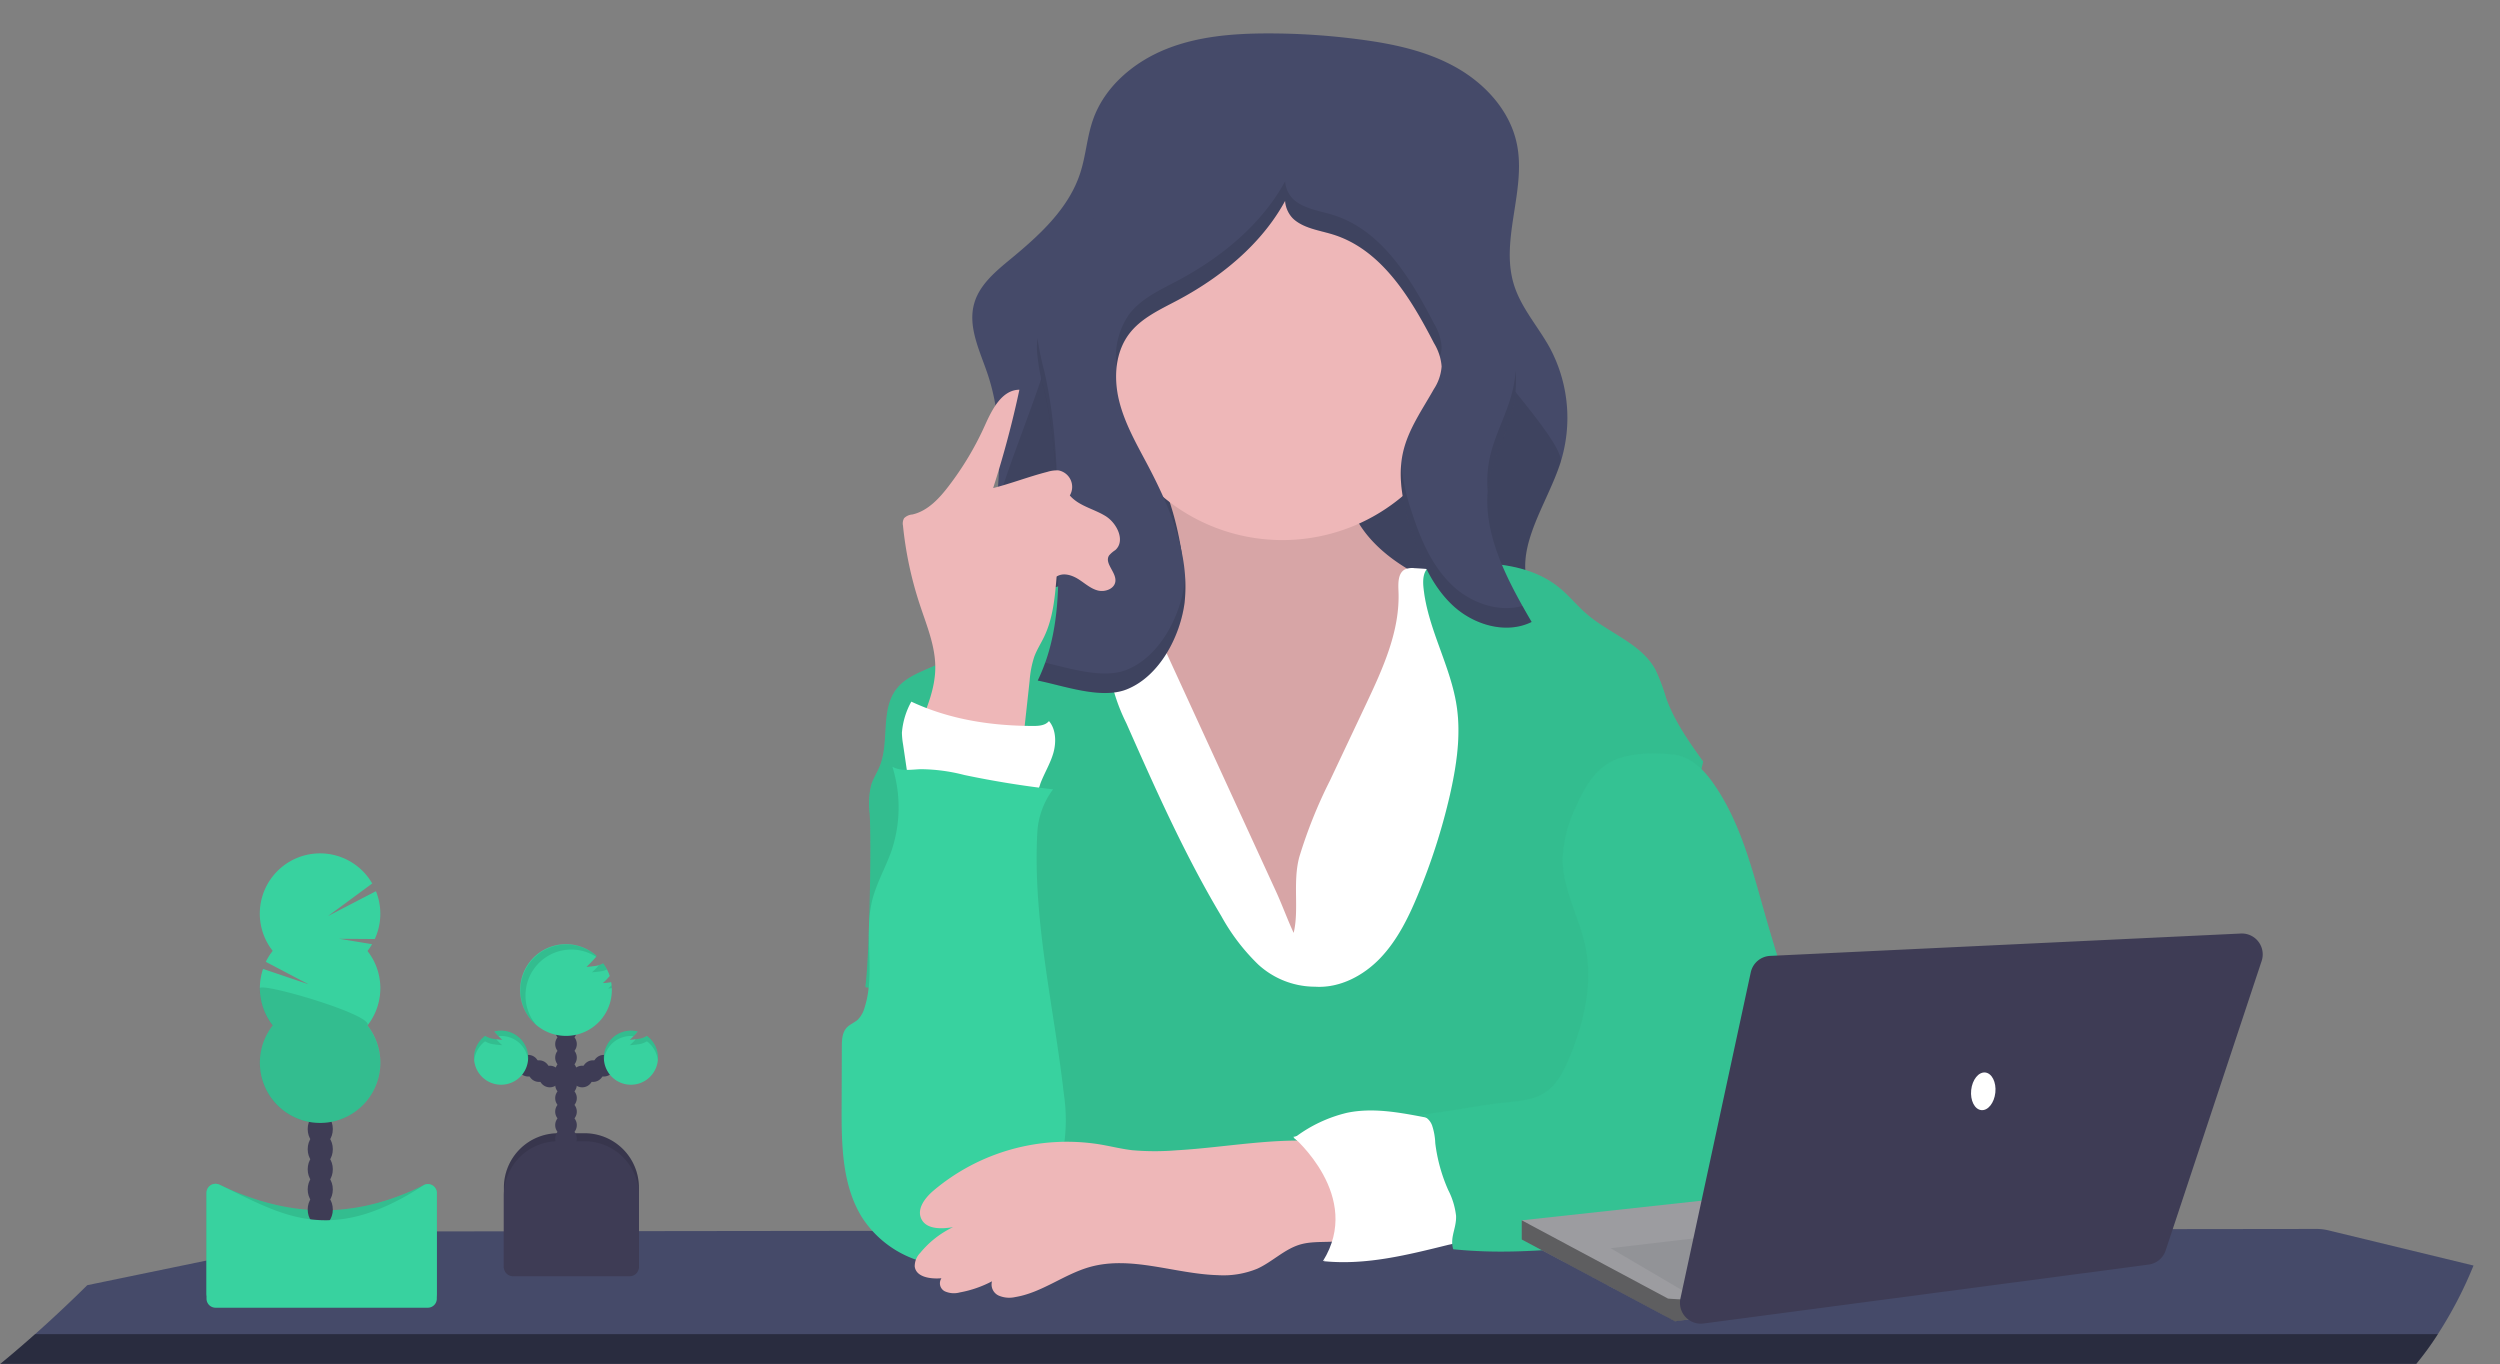 <?xml version="1.0" encoding="UTF-8" standalone="no"?>
<svg
   xmlns:dc="http://purl.org/dc/elements/1.1/"
   xmlns:cc="http://creativecommons.org/ns#"
   xmlns:rdf="http://www.w3.org/1999/02/22-rdf-syntax-ns#"
   xmlns:svg="http://www.w3.org/2000/svg"
   xmlns="http://www.w3.org/2000/svg"
   xmlns:sodipodi="http://sodipodi.sourceforge.net/DTD/sodipodi-0.dtd"
   xmlns:inkscape="http://www.inkscape.org/namespaces/inkscape"
   width="506.295"
   height="276.26"
   viewBox="0 0 506.295 276.26"
   version="1.1"
   id="svg988"
   sodipodi:docname="illustration.svg"
   inkscape:version="1.0.2 (394de47547, 2021-03-26)">
  <rect x="0" y="0" width="506.295" height="276.26" fill="#808080" stroke="none"/>
  <sodipodi:namedview
     pagecolor="#ffffff"
     bordercolor="#666666"
     borderopacity="1"
     objecttolerance="10"
     gridtolerance="10"
     guidetolerance="10"
     inkscape:pageopacity="0"
     inkscape:pageshadow="2"
     inkscape:window-width="1366"
     inkscape:window-height="743"
     id="namedview990"
     showgrid="false"
     inkscape:zoom="1.3477479"
     inkscape:cx="219.53265"
     inkscape:cy="163.1819"
     inkscape:window-x="1366"
     inkscape:window-y="1024"
     inkscape:window-maximized="1"
     inkscape:current-layer="g984" />
  <defs
     id="defs628">
    <clipPath
       id="a">
      <path
         d="M0-627.495H506.3v276.26H0Z"
         transform="translate(0 627.495)"
         fill="none"
         id="path586" />
    </clipPath>
    <clipPath
       id="b">
      <rect
         width="506.294"
         height="276.26"
         fill="none"
         id="rect589" />
    </clipPath>
    <clipPath
       id="c">
      <rect
         width="493.641"
         height="6.018"
         fill="none"
         id="rect592" />
    </clipPath>
    <clipPath
       id="d">
      <rect
         width="123.486"
         height="85.965"
         fill="none"
         id="rect595" />
    </clipPath>
    <clipPath
       id="e">
      <rect
         width="89.914"
         height="114.007"
         fill="none"
         id="rect598" />
    </clipPath>
    <clipPath
       id="f">
      <rect
         width="169.676"
         height="134.62"
         fill="none"
         id="rect601" />
    </clipPath>
    <clipPath
       id="g">
      <rect
         width="100.196"
         height="103.638"
         fill="none"
         id="rect604" />
    </clipPath>
    <clipPath
       id="h">
      <rect
         width="87.947"
         height="100.888"
         fill="none"
         id="rect607" />
    </clipPath>
    <clipPath
       id="i">
      <rect
         width="27.345"
         height="27.345"
         fill="none"
         id="rect610" />
    </clipPath>
    <clipPath
       id="j">
      <rect
         width="18.498"
         height="16.319"
         fill="none"
         id="rect613" />
    </clipPath>
    <clipPath
       id="k">
      <rect
         width="10.954"
         height="6.046"
         fill="none"
         id="rect616" />
    </clipPath>
    <clipPath
       id="m">
      <rect
         width="46.637"
         height="24.012"
         fill="none"
         id="rect619" />
    </clipPath>
    <clipPath
       id="n">
      <rect
         width="24.4"
         height="27.463"
         fill="none"
         id="rect622" />
    </clipPath>
    <clipPath
       id="o">
      <rect
         width="34.204"
         height="20.468"
         fill="none"
         id="rect625" />
    </clipPath>
  </defs>
  <g
     transform="translate(0 627.495)"
     id="g986">
    <g
       transform="translate(0 -627.495)"
       clip-path="url(#a)"
       id="g984">
      <g
         opacity="0.1"
         id="g636">
        <g
           clip-path="url(#b)"
           id="g634">
          <g
             transform="translate(0 0)"
             id="g632" />
        </g>
      </g>
      <g
         transform="translate(0.066 248.881)"
         id="g640">
        <path
           d="M-636.795-9.426a83,83,0,0,1-7.225,13.895,59.755,59.755,0,0,1-4.376,6.018H-1137.66c.44-.343,3.025-2.435,7.044-6.018,2.884-2.567,6.5-5.9,10.566-9.919l51.568-10.654a10.028,10.028,0,0,1,2.025-.207l54.975-.079h.057l27.23-.035h.062l22.981-.026H-930.7l63.142-.088h27.168l10.844-.123h3.584l31.54-.044H-779.5l36.431-.048h10.848l34.508-.048,29.128-.035a10.319,10.319,0,0,1,2.408.286Z"
           transform="translate(1137.66 16.84)"
           fill="#454a69"
           id="path638" />
      </g>
      <g
         transform="translate(0.066 270.189)"
         opacity="0.4"
         id="g650">
        <g
           transform="translate(0 0)"
           id="g648">
          <g
             clip-path="url(#c)"
             id="g646">
            <g
               transform="translate(0)"
               id="g644">
              <path
                 d="M-8.956,0h486.6a59.749,59.749,0,0,1-4.376,6.018H-16c.431-.365,3.016-2.457,7.044-6.018"
                 transform="translate(16)"
                 id="path642" />
            </g>
          </g>
        </g>
      </g>
      <g
         transform="translate(196.907 6.765)"
         id="g654">
        <path
           d="M-160.067-160.836l-.977.189-44.184,8.488c-12.834,2.465-25.852,4.944-38.888,4-9.444-.687-18.266-3.487-27.34-5.943-5.129-1.391-10.566-1.946-12.305-7.687-2.4-7.925,1.506-19.658,2.426-27.688.881-7.881,1.4-15.959-.167-23.748a42.238,42.238,0,0,0-1.374-5.169c-1.572-4.662-4.042-9.51-2.708-14.242,1.052-3.755,4.262-6.437,7.264-8.92,5.882-4.843,11.887-10.271,14.22-17.531,1.145-3.522,1.36-7.313,2.593-10.808,2.338-6.648,8.211-11.618,14.744-14.251s13.718-3.192,20.767-3.192a140.756,140.756,0,0,1,18.61,1.237c6.727.881,13.516,2.329,19.429,5.666s10.9,8.805,12.274,15.471c1.95,9.426-3.465,19.464-.559,28.617,1.462,4.627,4.843,8.365,7.189,12.6a30.013,30.013,0,0,1,2.2,23.334c-2.809,8.7-9.686,17.509-6.164,25.949,2.241,5.367,7.964,8.233,11.953,12.486q.533.573.995,1.145"
           transform="translate(285.967 287.34)"
           fill="#454a69"
           id="path652" />
      </g>
      <g
         transform="translate(198.343 60.186)"
         opacity="0.1"
         id="g662">
        <g
           clip-path="url(#d)"
           id="g660">
          <g
             transform="translate(0 0)"
             id="g658">
            <path
               d="M-157-91.506v1.3l-44.184,8.488c-12.834,2.465-25.852,4.944-38.888,4-9.444-.687-18.266-3.487-27.34-5.943-5.129-1.391-10.566-1.946-12.305-7.687-2.4-7.925,1.506-19.658,2.426-27.688.881-7.881,14.436-36.652,12.869-44.44l81.008,3.522c.546,4.3,21.956,25.892,20.622,30.017-2.809,8.7-9.686,17.509-6.164,25.949,2.245,5.367,7.969,8.233,11.957,12.486"
               transform="translate(280.485 163.48)"
               id="path656" />
          </g>
        </g>
      </g>
      <g
         transform="translate(212.735 84.488)"
         id="g666">
        <path
           d="M-33.47-32.913c.48,2.725.735,5.723-.656,8.1-1.853,3.187-5.9,4.2-9.51,4.927l-12.547,2.509a4.87,4.87,0,0,0-2.4.951A4.2,4.2,0,0,0-59.7-13.682c-.506,4.543,1.1,9.021,2.567,13.349,2.963,8.766,5.45,17.716,9.2,26.173s8.889,16.532,16.228,22.185,17.051,8.664,26.037,6.454C2.155,52.555,8.574,47.03,14.108,41.17c4.565-4.843,8.836-10.126,11.051-16.408,1.528-4.315,2.025-8.911,2.505-13.463Q28.778.829,29.892-9.641c.348-3.276.577-6.96-1.55-9.474a11.285,11.285,0,0,0-3.5-2.523c-4.816-2.558-9.888-4.671-14.37-7.753S2.019-36.717.658-41.982c-.814-3.161-.669-6.6-2.056-9.549a12.893,12.893,0,0,0-8.365-6.52,28.531,28.531,0,0,0-10.866-.44c-3.628.409-17.61,1.457-19.112,5.547-.806,2.2,2.536,6.925,3.328,9.091a63.491,63.491,0,0,1,2.941,10.94"
           transform="translate(59.796 58.8)"
           fill="#eeb7b8"
           id="path664" />
      </g>
      <g
         transform="translate(212.735 84.488)"
         opacity="0.1"
         id="g674">
        <g
           clip-path="url(#e)"
           id="g672">
          <g
             transform="translate(0 0)"
             id="g670">
            <path
               d="M-33.47-32.913c.48,2.725.735,5.723-.656,8.1-1.853,3.187-5.9,4.2-9.51,4.927l-12.547,2.509a4.87,4.87,0,0,0-2.4.951A4.2,4.2,0,0,0-59.7-13.682c-.506,4.543,1.1,9.021,2.567,13.349,2.963,8.766,5.45,17.716,9.2,26.173s8.889,16.532,16.228,22.185,17.051,8.664,26.037,6.454C2.155,52.555,8.574,47.03,14.108,41.17c4.565-4.843,8.836-10.126,11.051-16.408,1.528-4.315,2.025-8.911,2.505-13.463Q28.778.829,29.892-9.641c.348-3.276.577-6.96-1.55-9.474a11.285,11.285,0,0,0-3.5-2.523c-4.816-2.558-9.888-4.671-14.37-7.753S2.019-36.717.658-41.982c-.814-3.161-.669-6.6-2.056-9.549a12.893,12.893,0,0,0-8.365-6.52,28.531,28.531,0,0,0-10.866-.44c-3.628.409-17.61,1.457-19.112,5.547-.806,2.2,2.536,6.925,3.328,9.091a63.491,63.491,0,0,1,2.941,10.94"
               transform="translate(59.796 58.8)"
               id="path668" />
          </g>
        </g>
      </g>
      <g
         transform="translate(207.009 115.03)"
         id="g678">
        <path
           d="M-79.143-54.948l7.357-15.576c3.447-7.3,6.969-14.969,6.6-23.03-.07-1.6-.088-3.606,1.321-4.332a3.781,3.781,0,0,1,1.933-.247,78.187,78.187,0,0,1,22.678,4.587A9,9,0,0,1-35.4-91.318a9.2,9.2,0,0,1,1.73,4.094,119.52,119.52,0,0,1,2.523,14.912c1.321,12.424.665,24.958,0,37.422L-33.1,3.162a3.634,3.634,0,0,1-.321,1.567A3.384,3.384,0,0,1-35.98,6.072a55.537,55.537,0,0,1-11.478.37c-26.944-1.021-54.029-2.589-80.8.678q.18-5.939-.189-11.887c-1.061-17.122-5.5-33.825-9.857-50.414-2.54-9.686-5-20.252-.911-29.378a12.587,12.587,0,0,1,2.549-3.883,14.485,14.485,0,0,1,6.463-3.245A41.125,41.125,0,0,1-117.745-93.1l27.758,60.434c1.268,2.765,2.311,5.675,3.575,8.4,1.136-4.715-.229-10.24,1.136-15.352a96.677,96.677,0,0,1,6.133-15.339"
           transform="translate(141.392 98.167)"
           fill="#fff"
           id="path676" />
      </g>
      <g
         transform="translate(175.25 113.992)"
         id="g682">
        <path
           d="M-115.833-109.136c4.966.313,9.791-2.232,13.208-5.829s5.671-8.158,7.577-12.768a125.917,125.917,0,0,0,6.511-20.3c1.321-5.9,2.259-12.006,1.347-17.985-1.259-8.255-5.93-15.757-6.727-24.069-.136-1.453-.048-3.152,1.118-4.028a4.644,4.644,0,0,1,2.571-.669c8.3-.493,17.425-.4,23.858,4.869,1.959,1.6,3.548,3.606,5.464,5.257,4.561,3.962,11.006,5.979,13.934,11.24a39,39,0,0,1,2.223,5.877c1.682,4.667,4.592,8.77,7.484,12.807-2.8,11.834-6.027,23.677-8.832,35.511a155.287,155.287,0,0,1-5.877,20.56c-1.691,4.359-3.817,8.805-3.3,13.472a30.761,30.761,0,0,0,1.352,5.362,61.637,61.637,0,0,1,2.593,19.164l-125.624.308c6.018-8.629,7.784-19.213,7.172-29.713a32.468,32.468,0,0,0-3.962-14.449c-3.989-6.824-11.006-11.271-17.923-15.079-4.843-2.642-10.042,12.222-15.277,10.518.845-5.979,1.233-29.057.88-35.075a16.072,16.072,0,0,1,.317-5.882c.414-1.29,1.175-2.443,1.691-3.7,2.065-5.023.1-11.447,3.434-15.722,2.307-2.972,6.353-3.817,9.642-5.649,3.377-1.884,5.988-4.843,8.928-7.37a39.7,39.7,0,0,1,20.322-9.074,25.6,25.6,0,0,1,3.879,11.447c.225,2.558.062,5.151.418,7.7a37.892,37.892,0,0,0,3.328,9.871c5.886,13.291,11.795,26.622,19.253,39.1a41.422,41.422,0,0,0,7.458,9.787,17.043,17.043,0,0,0,11.557,4.508"
           transform="translate(206.94 194.975)"
           fill="#38d29f"
           id="path680" />
      </g>
      <g
         transform="translate(175.25 113.992)"
         opacity="0.1"
         id="g690">
        <g
           clip-path="url(#f)"
           id="g688">
          <g
             transform="translate(0 0)"
             id="g686">
            <path
               d="M-115.833-109.136c4.966.313,9.791-2.232,13.208-5.829s5.671-8.158,7.577-12.768a125.917,125.917,0,0,0,6.511-20.3c1.321-5.9,2.259-12.006,1.347-17.985-1.259-8.255-5.93-15.757-6.727-24.069-.136-1.453-.048-3.152,1.118-4.028a4.644,4.644,0,0,1,2.571-.669c8.3-.493,17.425-.4,23.858,4.869,1.959,1.6,3.548,3.606,5.464,5.257,4.561,3.962,11.006,5.979,13.934,11.24a39,39,0,0,1,2.223,5.877c1.682,4.667,4.592,8.77,7.484,12.807-2.8,11.834-6.027,23.677-8.832,35.511a155.287,155.287,0,0,1-5.877,20.56c-1.691,4.359-3.817,8.805-3.3,13.472a30.761,30.761,0,0,0,1.352,5.362,61.637,61.637,0,0,1,2.593,19.164l-125.624.308c6.018-8.629,7.784-19.213,7.172-29.713a32.468,32.468,0,0,0-3.962-14.449c-3.989-6.824-11.006-11.271-17.923-15.079-4.843-2.642-10.042,12.222-15.277,10.518.845-5.979,1.233-29.057.88-35.075a16.072,16.072,0,0,1,.317-5.882c.414-1.29,1.175-2.443,1.691-3.7,2.065-5.023.1-11.447,3.434-15.722,2.307-2.972,6.353-3.817,9.642-5.649,3.377-1.884,5.988-4.843,8.928-7.37a39.7,39.7,0,0,1,20.322-9.074,25.6,25.6,0,0,1,3.879,11.447c.225,2.558.062,5.151.418,7.7a37.892,37.892,0,0,0,3.328,9.871c5.886,13.291,11.795,26.622,19.253,39.1a41.422,41.422,0,0,0,7.458,9.787,17.043,17.043,0,0,0,11.557,4.508"
               transform="translate(206.94 194.975)"
               id="path684" />
          </g>
        </g>
      </g>
      <g
         transform="translate(221.974 33.898)"
         id="g694">
        <path
           d="M-47.981,0A37.739,37.739,0,0,1-10.242,37.739,37.739,37.739,0,0,1-47.981,75.478,37.739,37.739,0,0,1-85.72,37.739,37.739,37.739,0,0,1-47.981,0"
           transform="translate(85.72)"
           fill="#eeb7b8"
           id="path692" />
      </g>
      <g
         transform="translate(210.01 16.173)"
         id="g698">
        <path
           d="M-38.016-134.455c1.035-9.765-3.025-19.319-7.621-28-2.2-4.147-4.561-8.281-5.666-12.838s-.788-9.717,2.038-13.463c2.4-3.187,6.216-4.909,9.743-6.78,9.954-5.283,19.054-13.049,23.431-23.435-2.474,1.347-1.831,5.367.352,7.141s5.16,2.118,7.845,2.963c9.791,3.082,15.664,12.847,20.375,21.969a10.5,10.5,0,0,1,1.545,4.737,9.61,9.61,0,0,1-1.576,4.592c-2.325,4.138-5.169,8.114-6.225,12.741-1.211,5.283.066,10.839,1.726,16.021,1.761,5.512,4.1,11.068,8.325,15.022s10.782,5.917,15.981,3.364c-5.191-8.924-10.566-18.9-8.541-29.013.977-4.843,3.606-9.245,4.724-14.062,2.131-9.188-1.418-18.641-4.9-27.411L13.134-227.077c-1.589-4-3.4-8.272-7.044-10.54-2.465-1.528-5.45-1.924-8.339-2.2-9.3-.828-18.931-.555-27.587,2.906-15.77,6.3-25.658,21.832-33.5,36.9-2.351,4.513-4.671,9.307-4.574,14.4a39.949,39.949,0,0,0,1.466,8.228c2.58,11.077,2.721,22.554,2.853,33.926.1,8.726-.352,16.95-4.169,24.9,5.23,1.039,12.816,3.843,17.993,1.792,6.749-2.668,10.905-10.888,11.755-17.681"
           transform="translate(67.917 240.209)"
           fill="#454a69"
           id="path696" />
      </g>
      <g
         transform="translate(209.989 36.72)"
         opacity="0.1"
         id="g722">
        <g
           clip-path="url(#g)"
           id="g720">
          <g
             transform="translate(0 31.778)"
             id="g702">
            <path
               d="M-5.494-56.243q.026-1.862,0-3.76c-.132-11.372-.273-22.849-2.853-33.926a57.249,57.249,0,0,1-1.347-6.551A17.081,17.081,0,0,0-9.812-98.2a39.949,39.949,0,0,0,1.466,8.228C-5.78-78.956-5.621-67.549-5.494-56.243"
               transform="translate(9.814 100.48)"
               id="path700" />
          </g>
          <g
             transform="translate(91.216 38.325)"
             id="g706">
            <path
               d="M-6.564-9.975a26.634,26.634,0,0,0,.572-7.845,24.434,24.434,0,0,1-.572,3.883C-7.682-9.094-10.31-4.731-11.288.125a23.328,23.328,0,0,0-.352,6.507,23.035,23.035,0,0,1,.352-2.545C-10.31-.769-7.682-5.149-6.564-9.975"
               transform="translate(11.726 17.82)"
               id="path704" />
          </g>
          <g
             transform="translate(16.044 0)"
             id="g710">
            <path
               d="M-83.374-45.115a6.351,6.351,0,0,0,.343-1.942,10.608,10.608,0,0,0-1.545-4.737c-4.711-9.122-10.566-18.878-20.375-21.969-2.686-.845-5.657-1.189-7.845-2.963a5.581,5.581,0,0,1-1.928-3.874c-4.772,8.761-12.97,15.462-21.854,20.168-3.522,1.871-7.339,3.593-9.743,6.78a15.018,15.018,0,0,0-2.523,10.659,13.473,13.473,0,0,1,2.523-6.7c2.4-3.187,6.216-4.909,9.743-6.78,8.884-4.706,17.082-11.407,21.854-20.168a5.581,5.581,0,0,0,1.928,3.874c2.2,1.761,5.16,2.118,7.845,2.963,9.791,3.082,15.664,12.847,20.375,21.969a17.34,17.34,0,0,1,1.2,2.716"
               transform="translate(148.952 80.6)"
               id="path708" />
          </g>
          <g
             transform="translate(73.691 57.339)"
             id="g714">
            <path
               d="M-13.38-31.25c-4.226-3.962-6.555-9.51-8.325-15.022a43.493,43.493,0,0,1-2.113-9.558c-.409,4.521.713,9.149,2.113,13.52,1.761,5.512,4.1,11.068,8.325,15.022S-2.6-21.371,2.6-23.924c-.625-1.07-1.246-2.157-1.862-3.254-4.83,1.36-10.377-.577-14.119-4.072"
               transform="translate(23.904 55.83)"
               id="path712" />
          </g>
          <g
             transform="translate(0.156 80.092)"
             id="g718">
            <path
               d="M-37.844-1.467c-.85,6.793-5.006,15.013-11.773,17.7C-54.314,18.094-61,15.955-66.1,14.77A38.084,38.084,0,0,1-67.61,18.4c5.23,1.039,12.816,3.843,17.993,1.792C-42.85,17.509-38.694,9.289-37.844,2.5a30.59,30.59,0,0,0,.1-5.116c-.026.383-.066.77-.1,1.153"
               transform="translate(67.61 2.62)"
               id="path716" />
          </g>
        </g>
      </g>
      <g
         transform="translate(262.073 224.894)"
         id="g726">
        <path
           d="M-39.646-2.834C-46.448-3.913-53.352-6-60.1-4.6A28.428,28.428,0,0,0-70.83.512c1.787,1.431,3.874,2.708,5.01,4.7a18.5,18.5,0,0,1,1.576,4.345A36.979,36.979,0,0,1-62.7,17.638a12.3,12.3,0,0,1-2.078,7.823c8.576.845,16.888-1.268,25.253-3.333a6.913,6.913,0,0,0,2.672-1.079c1.321-1.039,1.708-2.888,1.717-4.574a31.32,31.32,0,0,0-1.7-8.836c-1.021-3.465-1.779-7.031-2.8-10.474"
           transform="translate(70.83 5.064)"
           fill="#fff"
           id="path724" />
      </g>
      <g
         transform="translate(287.397 152.584)"
         id="g730">
        <path
           d="M-65.842-.357c3.377.44,6,3.165,7.925,5.966,5.411,7.793,7.744,17.241,10.342,26.367a350.964,350.964,0,0,0,11.39,33.513,50.391,50.391,0,0,0,3.416,7.352c1.087,1.818,2.408,3.566,2.888,5.631,1.162,4.993-2.954,9.686-7.247,12.468a28.682,28.682,0,0,1-7.418,3.575,44.184,44.184,0,0,1-7.889,1.347L-76.875,98.5c-11.249,1.224-22.6,2.448-33.852,1.268-.709-2.465.682-4.209.581-6.776a15.134,15.134,0,0,0-1.6-5.235,33.465,33.465,0,0,1-2.611-9.47,12.838,12.838,0,0,0-.63-3.553,3.33,3.33,0,0,0-2.642-2.2c6.6-.656,11.618-1.9,18.222-2.562,2.452-.247,5-.524,7.093-1.827,2.593-1.616,4.046-4.53,5.2-7.357,2.857-7,4.7-14.713,3.2-22.127-1.233-6.08-4.671-11.742-4.654-17.945a26.85,26.85,0,0,1,2.747-10.654c1.576-3.575,3.632-7.229,7.093-9.043S-69.747-.885-65.842-.357"
           transform="translate(117.63 0.638)"
           fill="#38d29f"
           id="path728" />
      </g>
      <g
         transform="translate(287.397 152.584)"
         opacity="0.08"
         id="g738">
        <g
           clip-path="url(#h)"
           id="g736">
          <g
             transform="translate(0 0)"
             id="g734">
            <path
               d="M-65.842-.357c3.377.44,6,3.165,7.925,5.966,5.411,7.793,7.744,17.241,10.342,26.367a350.964,350.964,0,0,0,11.39,33.513,50.391,50.391,0,0,0,3.416,7.352c1.087,1.818,2.408,3.566,2.888,5.631,1.162,4.993-2.954,9.686-7.247,12.468a28.682,28.682,0,0,1-7.418,3.575,44.184,44.184,0,0,1-7.889,1.347L-76.875,98.5c-11.249,1.224-22.6,2.448-33.852,1.268-.709-2.465.682-4.209.581-6.776a15.134,15.134,0,0,0-1.6-5.235,33.465,33.465,0,0,1-2.611-9.47,12.838,12.838,0,0,0-.63-3.553,3.33,3.33,0,0,0-2.642-2.2c6.6-.656,11.618-1.9,18.222-2.562,2.452-.247,5-.524,7.093-1.827,2.593-1.616,4.046-4.53,5.2-7.357,2.857-7,4.7-14.713,3.2-22.127-1.233-6.08-4.671-11.742-4.654-17.945a26.85,26.85,0,0,1,2.747-10.654c1.576-3.575,3.632-7.229,7.093-9.043S-69.747-.885-65.842-.357"
               transform="translate(117.63 0.638)"
               id="path732" />
          </g>
        </g>
      </g>
      <g
         transform="translate(182.824 78.927)"
         id="g742">
        <path
           d="M-4.223-86.732c1.6-3.8,3.223-7.713,3.267-11.83.048-4.451-1.761-8.678-3.143-12.9A74.632,74.632,0,0,1-7.495-127.4a2.2,2.2,0,0,1,.22-1.528,2.624,2.624,0,0,1,1.691-.757c3.047-.7,5.349-3.157,7.251-5.635a61.781,61.781,0,0,0,7.423-12.4c1.457-3.245,3.43-7.2,6.987-7.233a201.844,201.844,0,0,1-5.318,19.922c3.72-.951,7.255-2.333,10.976-3.284a6.583,6.583,0,0,1,2.254-.3,3.4,3.4,0,0,1,2.3,5.076c1.818,2.131,4.843,2.7,7.22,4.165s4.086,5.081,1.972,6.916a5.9,5.9,0,0,0-1.237,1.065c-1.021,1.576,1.479,3.386,1.272,5.252-.167,1.528-2.126,2.241-3.61,1.836s-2.642-1.514-3.962-2.329-3.047-1.321-4.328-.475c-.343,4.143-.713,8.365-2.505,12.138-.656,1.378-1.5,2.668-2.025,4.1a20.187,20.187,0,0,0-.933,4.812l-1.6,14.612C8.927-79.917,2.09-82.2-4.223-86.732"
           transform="translate(7.545 154.95)"
           fill="#eeb7b8"
           id="path740" />
      </g>
      <g
         transform="translate(182.655 142.091)"
         id="g746">
        <path
           d="M-2.071-23.078l-1.4-9.505A15.476,15.476,0,0,1-3.7-34.925a15.32,15.32,0,0,1,1.906-6.3c7.771,3.628,16.171,4.918,24.743,4.922,1.131,0,2.421-.106,3.126-.991,1.457,1.677,1.5,4.376.881,6.507s-1.814,4.05-2.606,6.128a8.737,8.737,0,0,1-1.492,3.011c-1.189,1.281-3.117,1.5-4.869,1.492a31.133,31.133,0,0,1-5.494-.524c-4.693-.872-9.871-3.236-14.564-2.4"
           transform="translate(3.7 41.23)"
           fill="#fff"
           id="path744" />
      </g>
      <g
         transform="translate(170.444 155.282)"
         id="g750">
        <path
           d="M-54.444-5.816q-9.047-1.03-17.976-2.906A36.355,36.355,0,0,0-81.26-9.9c-1.937.079-4.02.467-5.723-.493a27.555,27.555,0,0,1-.225,17.144c-1.175,3.3-2.967,6.379-3.83,9.778-1.8,7.11.669,14.863-1.576,21.846a5.524,5.524,0,0,1-1.356,2.43c-.687.63-1.625.955-2.259,1.638-.933,1-.991,2.514-.995,3.883l-.04,12.129c-.026,7.722.075,15.911,4.152,22.453A21.319,21.319,0,0,0-70.156,90a17.063,17.063,0,0,0,6.234-3.051c2.959-2.351,4.843-5.75,6.688-9.061,2.2-3.962,4.4-8.013,5.111-12.473a35.441,35.441,0,0,0-.141-9.554c-1.99-17.61-6.309-35.071-5.38-52.747a15.987,15.987,0,0,1,3.2-8.928"
           transform="translate(97.266 10.39)"
           fill="#38d29f"
           id="path748" />
      </g>
      <g
         transform="translate(185.227 230.979)"
         id="g754">
        <path
           d="M-67.7-2.492a53.365,53.365,0,0,1-9.188,0c-2.2-.264-4.35-.806-6.533-1.175A41.873,41.873,0,0,0-117.141,5.7c-1.691,1.444-3.4,3.659-2.465,5.679,1,2.175,4.072,2.113,6.437,1.708a19.372,19.372,0,0,0-6.6,5.164,3.9,3.9,0,0,0-1.158,2.8c.269,2.179,3.227,2.576,5.415,2.386a1.823,1.823,0,0,0,.674,2.642,4.518,4.518,0,0,0,3.06.225,22.674,22.674,0,0,0,6.5-2.25,2.477,2.477,0,0,0,1.321,2.879,5.44,5.44,0,0,0,3.394.313c5.38-.881,9.871-4.623,15.118-6.093,8.391-2.347,17.17,1.4,25.892,1.66A18.065,18.065,0,0,0-51.542,21.5c3.051-1.387,5.512-3.989,8.735-4.913,3.579-1.021,7.687.154,10.962-1.611,2.382-1.281.233-11.156-.374-13.058-1.114-3.478-2.232-5.785-5.943-6.137-9.391-.92-20.076,1.184-29.537,1.73"
           transform="translate(120.948 4.452)"
           fill="#eeb7b8"
           id="path752" />
      </g>
      <g
         transform="translate(261.901 228.602)"
         id="g758">
        <path
           d="M0-2.088S14.216,9.944,6.014,23.073L21.863,17.6V6.114c0-.546-6.018-8.748-6.018-8.748l-7.11-1.1Z"
           transform="translate(0 3.73)"
           fill="#fff"
           id="path756" />
      </g>
      <g
         transform="translate(102.048 229.501)"
         id="g762">
        <path
           d="M-13.994,0h5.332A11.007,11.007,0,0,1,2.345,11.006V27.345H-25V11.006A11.007,11.007,0,0,1-13.994,0Z"
           transform="translate(25)"
           fill="#3e3c55"
           id="path760" />
      </g>
      <g
         transform="translate(102.048 229.501)"
         opacity="0.1"
         id="g772">
        <g
           transform="translate(0 0)"
           id="g770">
          <g
             clip-path="url(#i)"
             id="g768">
            <g
               transform="translate(0)"
               id="g766">
              <path
                 d="M-13.994,0h5.332A11.007,11.007,0,0,1,2.345,11.006V27.345H-25V11.006A11.007,11.007,0,0,1-13.994,0Z"
                 transform="translate(25)"
                 id="path764" />
            </g>
          </g>
        </g>
      </g>
      <g
         transform="translate(112.438 231.138)"
         id="g776">
        <path
           d="M-2.782,0A2.188,2.188,0,0,1-.594,2.188,2.188,2.188,0,0,1-2.782,4.376,2.188,2.188,0,0,1-4.97,2.188,2.188,2.188,0,0,1-2.782,0"
           transform="translate(4.97)"
           fill="#3e3c55"
           id="path774" />
      </g>
      <g
         transform="translate(112.438 228.404)"
         id="g780">
        <path
           d="M-2.782,0A2.188,2.188,0,0,1-.594,2.188,2.188,2.188,0,0,1-2.782,4.376,2.188,2.188,0,0,1-4.97,2.188,2.188,2.188,0,0,1-2.782,0"
           transform="translate(4.97)"
           fill="#3e3c55"
           id="path778" />
      </g>
      <g
         transform="translate(112.438 225.67)"
         id="g784">
        <path
           d="M-2.782,0A2.188,2.188,0,0,1-.594,2.188,2.188,2.188,0,0,1-2.782,4.376,2.188,2.188,0,0,1-4.97,2.188,2.188,2.188,0,0,1-2.782,0"
           transform="translate(4.97)"
           fill="#3e3c55"
           id="path782" />
      </g>
      <g
         transform="translate(112.438 222.936)"
         id="g788">
        <path
           d="M-2.782,0A2.188,2.188,0,0,1-.594,2.188,2.188,2.188,0,0,1-2.782,4.376,2.188,2.188,0,0,1-4.97,2.188,2.188,2.188,0,0,1-2.782,0"
           transform="translate(4.97)"
           fill="#3e3c55"
           id="path786" />
      </g>
      <g
         transform="translate(112.438 220.202)"
         id="g792">
        <path
           d="M-2.782,0A2.188,2.188,0,0,1-.594,2.188,2.188,2.188,0,0,1-2.782,4.376,2.188,2.188,0,0,1-4.97,2.188,2.188,2.188,0,0,1-2.782,0"
           transform="translate(4.97)"
           fill="#3e3c55"
           id="path790" />
      </g>
      <g
         transform="translate(112.438 217.468)"
         id="g796">
        <path
           d="M-2.782,0A2.188,2.188,0,0,1-.594,2.188,2.188,2.188,0,0,1-2.782,4.376,2.188,2.188,0,0,1-4.97,2.188,2.188,2.188,0,0,1-2.782,0"
           transform="translate(4.97)"
           fill="#3e3c55"
           id="path794" />
      </g>
      <g
         transform="translate(112.438 214.73)"
         id="g800">
        <path
           d="M-2.782,0A2.188,2.188,0,0,1-.594,2.188,2.188,2.188,0,0,1-2.782,4.376,2.188,2.188,0,0,1-4.97,2.188,2.188,2.188,0,0,1-2.782,0"
           transform="translate(4.97)"
           fill="#3e3c55"
           id="path798" />
      </g>
      <g
         transform="translate(115.722 215.826)"
         id="g804">
        <path
           d="M-2.782,0A2.188,2.188,0,0,1-.594,2.188,2.188,2.188,0,0,1-2.782,4.376,2.188,2.188,0,0,1-4.97,2.188,2.188,2.188,0,0,1-2.782,0"
           transform="translate(4.97)"
           fill="#3e3c55"
           id="path802" />
      </g>
      <g
         transform="translate(117.91 214.73)"
         id="g808">
        <path
           d="M-2.782,0A2.188,2.188,0,0,1-.594,2.188,2.188,2.188,0,0,1-2.782,4.376,2.188,2.188,0,0,1-4.97,2.188,2.188,2.188,0,0,1-2.782,0"
           transform="translate(4.97)"
           fill="#3e3c55"
           id="path806" />
      </g>
      <g
         transform="translate(120.098 213.638)"
         id="g812">
        <path
           d="M-2.782,0A2.188,2.188,0,0,1-.594,2.188,2.188,2.188,0,0,1-2.782,4.376,2.188,2.188,0,0,1-4.97,2.188,2.188,2.188,0,0,1-2.782,0"
           transform="translate(4.97)"
           fill="#3e3c55"
           id="path810" />
      </g>
      <g
         transform="translate(112.438 211.996)"
         id="g816">
        <path
           d="M-2.782,0A2.188,2.188,0,0,1-.594,2.188,2.188,2.188,0,0,1-2.782,4.376,2.188,2.188,0,0,1-4.97,2.188,2.188,2.188,0,0,1-2.782,0"
           transform="translate(4.97)"
           fill="#3e3c55"
           id="path814" />
      </g>
      <g
         transform="translate(112.438 209.262)"
         id="g820">
        <path
           d="M-2.782,0A2.188,2.188,0,0,1-.594,2.188,2.188,2.188,0,0,1-2.782,4.376,2.188,2.188,0,0,1-4.97,2.188,2.188,2.188,0,0,1-2.782,0"
           transform="translate(4.97)"
           fill="#3e3c55"
           id="path818" />
      </g>
      <g
         transform="translate(112.438 206.528)"
         id="g824">
        <path
           d="M-2.782,0A2.188,2.188,0,0,1-.594,2.188,2.188,2.188,0,0,1-2.782,4.376,2.188,2.188,0,0,1-4.97,2.188,2.188,2.188,0,0,1-2.782,0"
           transform="translate(4.97)"
           fill="#3e3c55"
           id="path822" />
      </g>
      <g
         transform="translate(112.438 203.794)"
         id="g828">
        <path
           d="M-2.782,0A2.188,2.188,0,0,1-.594,2.188,2.188,2.188,0,0,1-2.782,4.376,2.188,2.188,0,0,1-4.97,2.188,2.188,2.188,0,0,1-2.782,0"
           transform="translate(4.97)"
           fill="#3e3c55"
           id="path826" />
      </g>
      <g
         transform="translate(105.332 191.209)"
         id="g832">
        <path
           d="M-23.369-9.81q-.819.119-1.638.172A12.578,12.578,0,0,0-23.6-11.082a9.252,9.252,0,0,0-1.321-2.567,4.5,4.5,0,0,1-1.761.555c-.542.079-1.087.136-1.633.176a27.279,27.279,0,0,0,2.091-2.2,9.29,9.29,0,0,0-13.121.645A9.29,9.29,0,0,0-38.7-1.354,9.29,9.29,0,0,0-25.578-2a9.29,9.29,0,0,0,2.406-6.249,9.131,9.131,0,0,0-.141-1.6Z"
           transform="translate(41.75 17.526)"
           fill="#38d29f"
           id="path830" />
      </g>
      <g
         transform="translate(122.295 208.722)"
         id="g836">
        <path
           d="M-11.078-1.363a4.245,4.245,0,0,1-1.84.612c-.542.079-1.087.141-1.633.176a16.016,16.016,0,0,0,1.62-1.682,5.477,5.477,0,0,0-6.681,3.918A5.477,5.477,0,0,0-15.7,8.342,5.477,5.477,0,0,0-9.014,4.424a5.476,5.476,0,0,0-2.064-5.8Z"
           transform="translate(19.791 2.435)"
           fill="#38d29f"
           id="path834" />
      </g>
      <g
         transform="translate(109.158 215.826)"
         id="g840">
        <path
           d="M-2.782,0A2.188,2.188,0,0,1-.594,2.188,2.188,2.188,0,0,1-2.782,4.376,2.188,2.188,0,0,1-4.97,2.188,2.188,2.188,0,0,1-2.782,0"
           transform="translate(4.97)"
           fill="#3e3c55"
           id="path838" />
      </g>
      <g
         transform="translate(106.97 214.73)"
         id="g844">
        <path
           d="M-2.782,0A2.188,2.188,0,0,1-.594,2.188,2.188,2.188,0,0,1-2.782,4.376,2.188,2.188,0,0,1-4.97,2.188,2.188,2.188,0,0,1-2.782,0"
           transform="translate(4.97)"
           fill="#3e3c55"
           id="path842" />
      </g>
      <g
         transform="translate(104.782 213.638)"
         id="g848">
        <path
           d="M-2.782,0A2.188,2.188,0,0,1-.594,2.188,2.188,2.188,0,0,1-2.782,4.376,2.188,2.188,0,0,1-4.97,2.188,2.188,2.188,0,0,1-2.782,0"
           transform="translate(4.97)"
           fill="#3e3c55"
           id="path846" />
      </g>
      <g
         transform="translate(96.006 208.722)"
         id="g852">
        <path
           d="M-2.85-1.363a4.245,4.245,0,0,0,1.84.612C-.469-.672.077-.61.623-.575A15.59,15.59,0,0,1-1-2.257a5.477,5.477,0,1,1-1.853.881Z"
           transform="translate(5.092 2.435)"
           fill="#38d29f"
           id="path850" />
      </g>
      <g
         transform="translate(102.034 231.121)"
         id="g856">
        <path
           d="M-14.01,0h5.332A11.007,11.007,0,0,1,2.328,11.006V25.478A1.867,1.867,0,0,1,.461,27.345H-23.163a1.867,1.867,0,0,1-1.867-1.867V11.006A11.007,11.007,0,0,1-14.024,0Z"
           transform="translate(25.03)"
           fill="#3e3c55"
           id="path854" />
      </g>
      <g
         transform="translate(105.409 191.287)"
         opacity="0.1"
         id="g874">
        <g
           transform="translate(0 0)"
           id="g872">
          <g
             clip-path="url(#j)"
             id="g870">
            <g
               transform="translate(17.749 8.236)"
               id="g860">
              <path
                 d="M-.9,0a8.223,8.223,0,0,1-.7.669A7.156,7.156,0,0,0-.852.6C-.86.4-.874.2-.9,0"
                 transform="translate(1.6)"
                 id="path858" />
            </g>
            <g
               transform="translate(14.465 3.798)"
               id="g864">
              <path
                 d="M0-2.317c.55-.035,1.092-.092,1.638-.172A5.282,5.282,0,0,0,3.06-2.876,9.634,9.634,0,0,0,2.294-4.14a3.308,3.308,0,0,1-.881.374A12.693,12.693,0,0,1,0-2.317"
                 transform="translate(0 4.14)"
                 id="path862" />
            </g>
            <g
               transform="translate(0 0)"
               id="g868">
              <path
                 d="M-1.291-13.119a9.28,9.28,0,0,1,9.263-9.3,9.281,9.281,0,0,1,5.046,1.48l.141-.15a9.289,9.289,0,0,0-13.115.765A9.289,9.289,0,0,0,.808-7.208l.1.09a9.245,9.245,0,0,1-2.2-6"
                 transform="translate(2.306 23.437)"
                 id="path866" />
            </g>
          </g>
        </g>
      </g>
      <g
         transform="translate(122.286 208.715)"
         opacity="0.1"
         id="g886">
        <g
           clip-path="url(#k)"
           id="g884">
          <g
             transform="translate(5.248 1.067)"
             id="g878">
            <path
               d="M0-2.407c.546-.035,1.092-.092,1.633-.172a4.249,4.249,0,0,0,1.84-.616A5.471,5.471,0,0,1,5.675.679,5.047,5.047,0,0,0,5.706.1,5.45,5.45,0,0,0,3.5-4.3a4.245,4.245,0,0,1-1.84.612l-.44.057A11.155,11.155,0,0,1,0-2.407"
               transform="translate(0 4.3)"
               id="path876" />
          </g>
          <g
             transform="translate(0 0)"
             id="g882">
            <path
               d="M-6.952-1.39a4.527,4.527,0,0,1,.546.04c.286-.3.568-.63.854-.947a5.459,5.459,0,0,0-6.683,3.865,5.445,5.445,0,0,0-.185,1.418,3.749,3.749,0,0,0,.026.546A5.468,5.468,0,0,1-6.952-1.39"
               transform="translate(12.42 2.483)"
               id="path880" />
          </g>
        </g>
      </g>
      <g
         transform="translate(96.016 208.715)"
         opacity="0.1"
         id="g898">
        <g
           clip-path="url(#k)"
           id="g896">
          <g
             transform="translate(0 1.067)"
             id="g890">
            <path
               d="M-7.254-2.407C-7.8-2.442-8.346-2.5-8.888-2.579a4.249,4.249,0,0,1-1.84-.616,5.471,5.471,0,0,0-2.2,3.874A4.948,4.948,0,0,1-12.96.1a5.45,5.45,0,0,1,2.2-4.4,4.245,4.245,0,0,0,1.84.612l.44.057A10.433,10.433,0,0,0-7.254-2.407"
               transform="translate(12.96 4.3)"
               id="path888" />
          </g>
          <g
             transform="translate(4.086 0)"
             id="g894">
            <path
               d="M-1.78-1.39a4.606,4.606,0,0,0-.55.04c-.282-.3-.564-.63-.85-.947A5.459,5.459,0,0,1,3.5,1.569a5.446,5.446,0,0,1,.185,1.418,3.749,3.749,0,0,1-.026.546A5.468,5.468,0,0,0-1.78-1.39"
               transform="translate(3.18 2.483)"
               id="path892" />
          </g>
        </g>
      </g>
      <g
         transform="translate(41.825 239.745)"
         id="g902">
        <path
           d="M-57.01-30.529h-43.013a1.827,1.827,0,0,1-1.827-1.827V-52.713a1.827,1.827,0,0,1,1.827-1.828,1.83,1.83,0,0,1,.784.177c12.358,5.864,25.672,7.876,41.384.092a1.831,1.831,0,0,1,2.453.833,1.831,1.831,0,0,1,.189.8v20.252a1.827,1.827,0,0,1-1.8,1.858Z"
           transform="translate(101.85 54.541)"
           fill="#38d29f"
           id="path900" />
      </g>
      <g
         transform="translate(41.825 239.745)"
         opacity="0.1"
         id="g912">
        <g
           transform="translate(0 0)"
           id="g910">
          <g
             clip-path="url(#m)"
             id="g908">
            <g
               transform="translate(0 0)"
               id="g906">
              <path
                 d="M-57.01-30.529h-43.013a1.827,1.827,0,0,1-1.827-1.827V-52.713a1.827,1.827,0,0,1,1.827-1.828,1.83,1.83,0,0,1,.784.177c12.358,5.864,25.672,7.876,41.384.092a1.831,1.831,0,0,1,2.453.833,1.831,1.831,0,0,1,.189.8v20.252a1.827,1.827,0,0,1-1.8,1.858Z"
                 transform="translate(101.85 54.541)"
                 id="path904" />
            </g>
          </g>
        </g>
      </g>
      <g
         transform="translate(62.314 241.616)"
         id="g916">
        <path
           d="M-3.235,0C-1.83,0-.691,1.492-.691,3.333S-1.83,6.666-3.235,6.666-5.78,5.173-5.78,3.333-4.641,0-3.235,0"
           transform="translate(5.78)"
           fill="#3e3c55"
           id="path914" />
      </g>
      <g
         transform="translate(62.314 237.544)"
         id="g920">
        <path
           d="M-3.235,0C-1.83,0-.691,1.492-.691,3.333S-1.83,6.666-3.235,6.666-5.78,5.173-5.78,3.333-4.641,0-3.235,0"
           transform="translate(5.78)"
           fill="#3e3c55"
           id="path918" />
      </g>
      <g
         transform="translate(62.314 233.467)"
         id="g924">
        <path
           d="M-3.235,0C-1.83,0-.691,1.492-.691,3.333S-1.83,6.666-3.235,6.666-5.78,5.173-5.78,3.333-4.641,0-3.235,0"
           transform="translate(5.78)"
           fill="#3e3c55"
           id="path922" />
      </g>
      <g
         transform="translate(62.314 229.395)"
         id="g928">
        <path
           d="M-3.235,0C-1.83,0-.691,1.492-.691,3.333S-1.83,6.666-3.235,6.666-5.78,5.173-5.78,3.333-4.641,0-3.235,0"
           transform="translate(5.78)"
           fill="#3e3c55"
           id="path926" />
      </g>
      <g
         transform="translate(62.314 225.318)"
         id="g932">
        <path
           d="M-3.235,0C-1.83,0-.691,1.492-.691,3.333S-1.83,6.666-3.235,6.666-5.78,5.173-5.78,3.333-4.641,0-3.235,0"
           transform="translate(5.78)"
           fill="#3e3c55"
           id="path930" />
      </g>
      <g
         transform="translate(62.314 221.241)"
         id="g936">
        <path
           d="M-3.235,0C-1.83,0-.691,1.492-.691,3.333S-1.83,6.666-3.235,6.666-5.78,5.173-5.78,3.333-4.641,0-3.235,0"
           transform="translate(5.78)"
           fill="#3e3c55"
           id="path934" />
      </g>
      <g
         transform="translate(62.314 217.169)"
         id="g940">
        <path
           d="M-3.235,0C-1.83,0-.691,1.492-.691,3.333S-1.83,6.666-3.235,6.666-5.78,5.173-5.78,3.333-4.641,0-3.235,0"
           transform="translate(5.78)"
           fill="#3e3c55"
           id="path938" />
      </g>
      <g
         transform="translate(52.614 172.824)"
         id="g944">
        <path
           d="M-27.7-25.162a12.952,12.952,0,0,0,.947-1.4l-6.692-1.1,7.238.053a12.2,12.2,0,0,0,.233-9.686l-9.708,5.037,8.955-6.6A12.2,12.2,0,0,0-43.4-43.313a12.2,12.2,0,0,0-4.455,16.668,12.208,12.208,0,0,0,.972,1.434,11.939,11.939,0,0,0-1.391,2.223l8.682,4.561-9.245-3.126a12.214,12.214,0,0,0,1.968,11.447A12.2,12.2,0,0,0-44.821,7.026,12.2,12.2,0,0,0-27.69,4.979a12.2,12.2,0,0,0,0-15.084,12.2,12.2,0,0,0,0-15.083Z"
           transform="translate(49.493 44.953)"
           fill="#38d29f"
           id="path942" />
      </g>
      <g
         transform="translate(52.606 199.978)"
         opacity="0.1"
         id="g952">
        <g
           clip-path="url(#n)"
           id="g950">
          <g
             transform="translate(0 0)"
             id="g948">
            <path
               d="M0-.229A12.146,12.146,0,0,0,2.61,7.313a12.2,12.2,0,1,0,19.178,0C23.421,5.24,0-1.6,0-.229"
               transform="translate(0.001 0.408)"
               id="path946" />
          </g>
        </g>
      </g>
      <g
         transform="translate(41.825 239.745)"
         id="g956">
        <path
           d="M-57.01-31.9h-43.013a1.827,1.827,0,0,1-1.827-1.827V-55.163a1.827,1.827,0,0,1,1.827-1.828,1.83,1.83,0,0,1,.784.177c12.358,5.864,22.158,12.7,41.384.092a1.791,1.791,0,0,1,2.642,1.633v21.353a1.827,1.827,0,0,1-1.8,1.836"
           transform="translate(101.85 56.991)"
           fill="#38d29f"
           id="path954" />
      </g>
      <g
         transform="translate(308.186 236.562)"
         id="g960">
        <path
           d="M-124.162-28.239l-63.459,8.4-3.174.418L-221.82-36v-3.879l96.954-10.575Z"
           transform="translate(221.82 50.45)"
           fill="#9c9ca0"
           id="path958" />
      </g>
      <g
         transform="translate(326.166 244.672)"
         id="g964">
        <path
           d="M0-10.3,68.746-18.41l-.7,12.693L14.493-1.79Z"
           transform="translate(0 18.41)"
           fill="#929397"
           id="path962" />
      </g>
      <g
         transform="translate(308.181 247.137)"
         opacity="0.4"
         id="g974">
        <g
           transform="translate(0 0)"
           id="g972">
          <g
             clip-path="url(#o)"
             id="g970">
            <g
               transform="translate(0 0)"
               id="g968">
              <path
                 d="M-43.486-20.167V-16l-3.174.44L-77.69-32.151V-36.03l29.616,15.849s3.883.365,4.588.013"
                 transform="translate(77.69 36.03)"
                 id="path966" />
            </g>
          </g>
        </g>
      </g>
      <g
         transform="translate(340.223 189.054)"
         id="g978">
        <path
           d="M-18.237-9.969-32.483,56.092a4.218,4.218,0,0,0,3.227,5.017,4.218,4.218,0,0,0,1.449.059L62.327,49.237a4.217,4.217,0,0,0,3.452-2.853L85.224-12.258A4.226,4.226,0,0,0,82.536-17.6a4.223,4.223,0,0,0-1.521-.209L-14.309-13.28a4.226,4.226,0,0,0-3.927,3.311"
           transform="translate(32.58 17.81)"
           fill="#3e3c55"
           id="path976" />
      </g>
      <g
         transform="translate(399.166 217.191)"
         id="g982">
        <path
           d="M-.042-4.527c.221-2.1,1.5-3.694,2.848-3.552S5.074-6.117,4.853-4.013,3.357-.319,2.005-.461-.263-2.423-.042-4.527"
           transform="translate(0.075 8.088)"
           fill="#fff"
           id="path980" />
      </g>
    </g>
  </g>
</svg>

